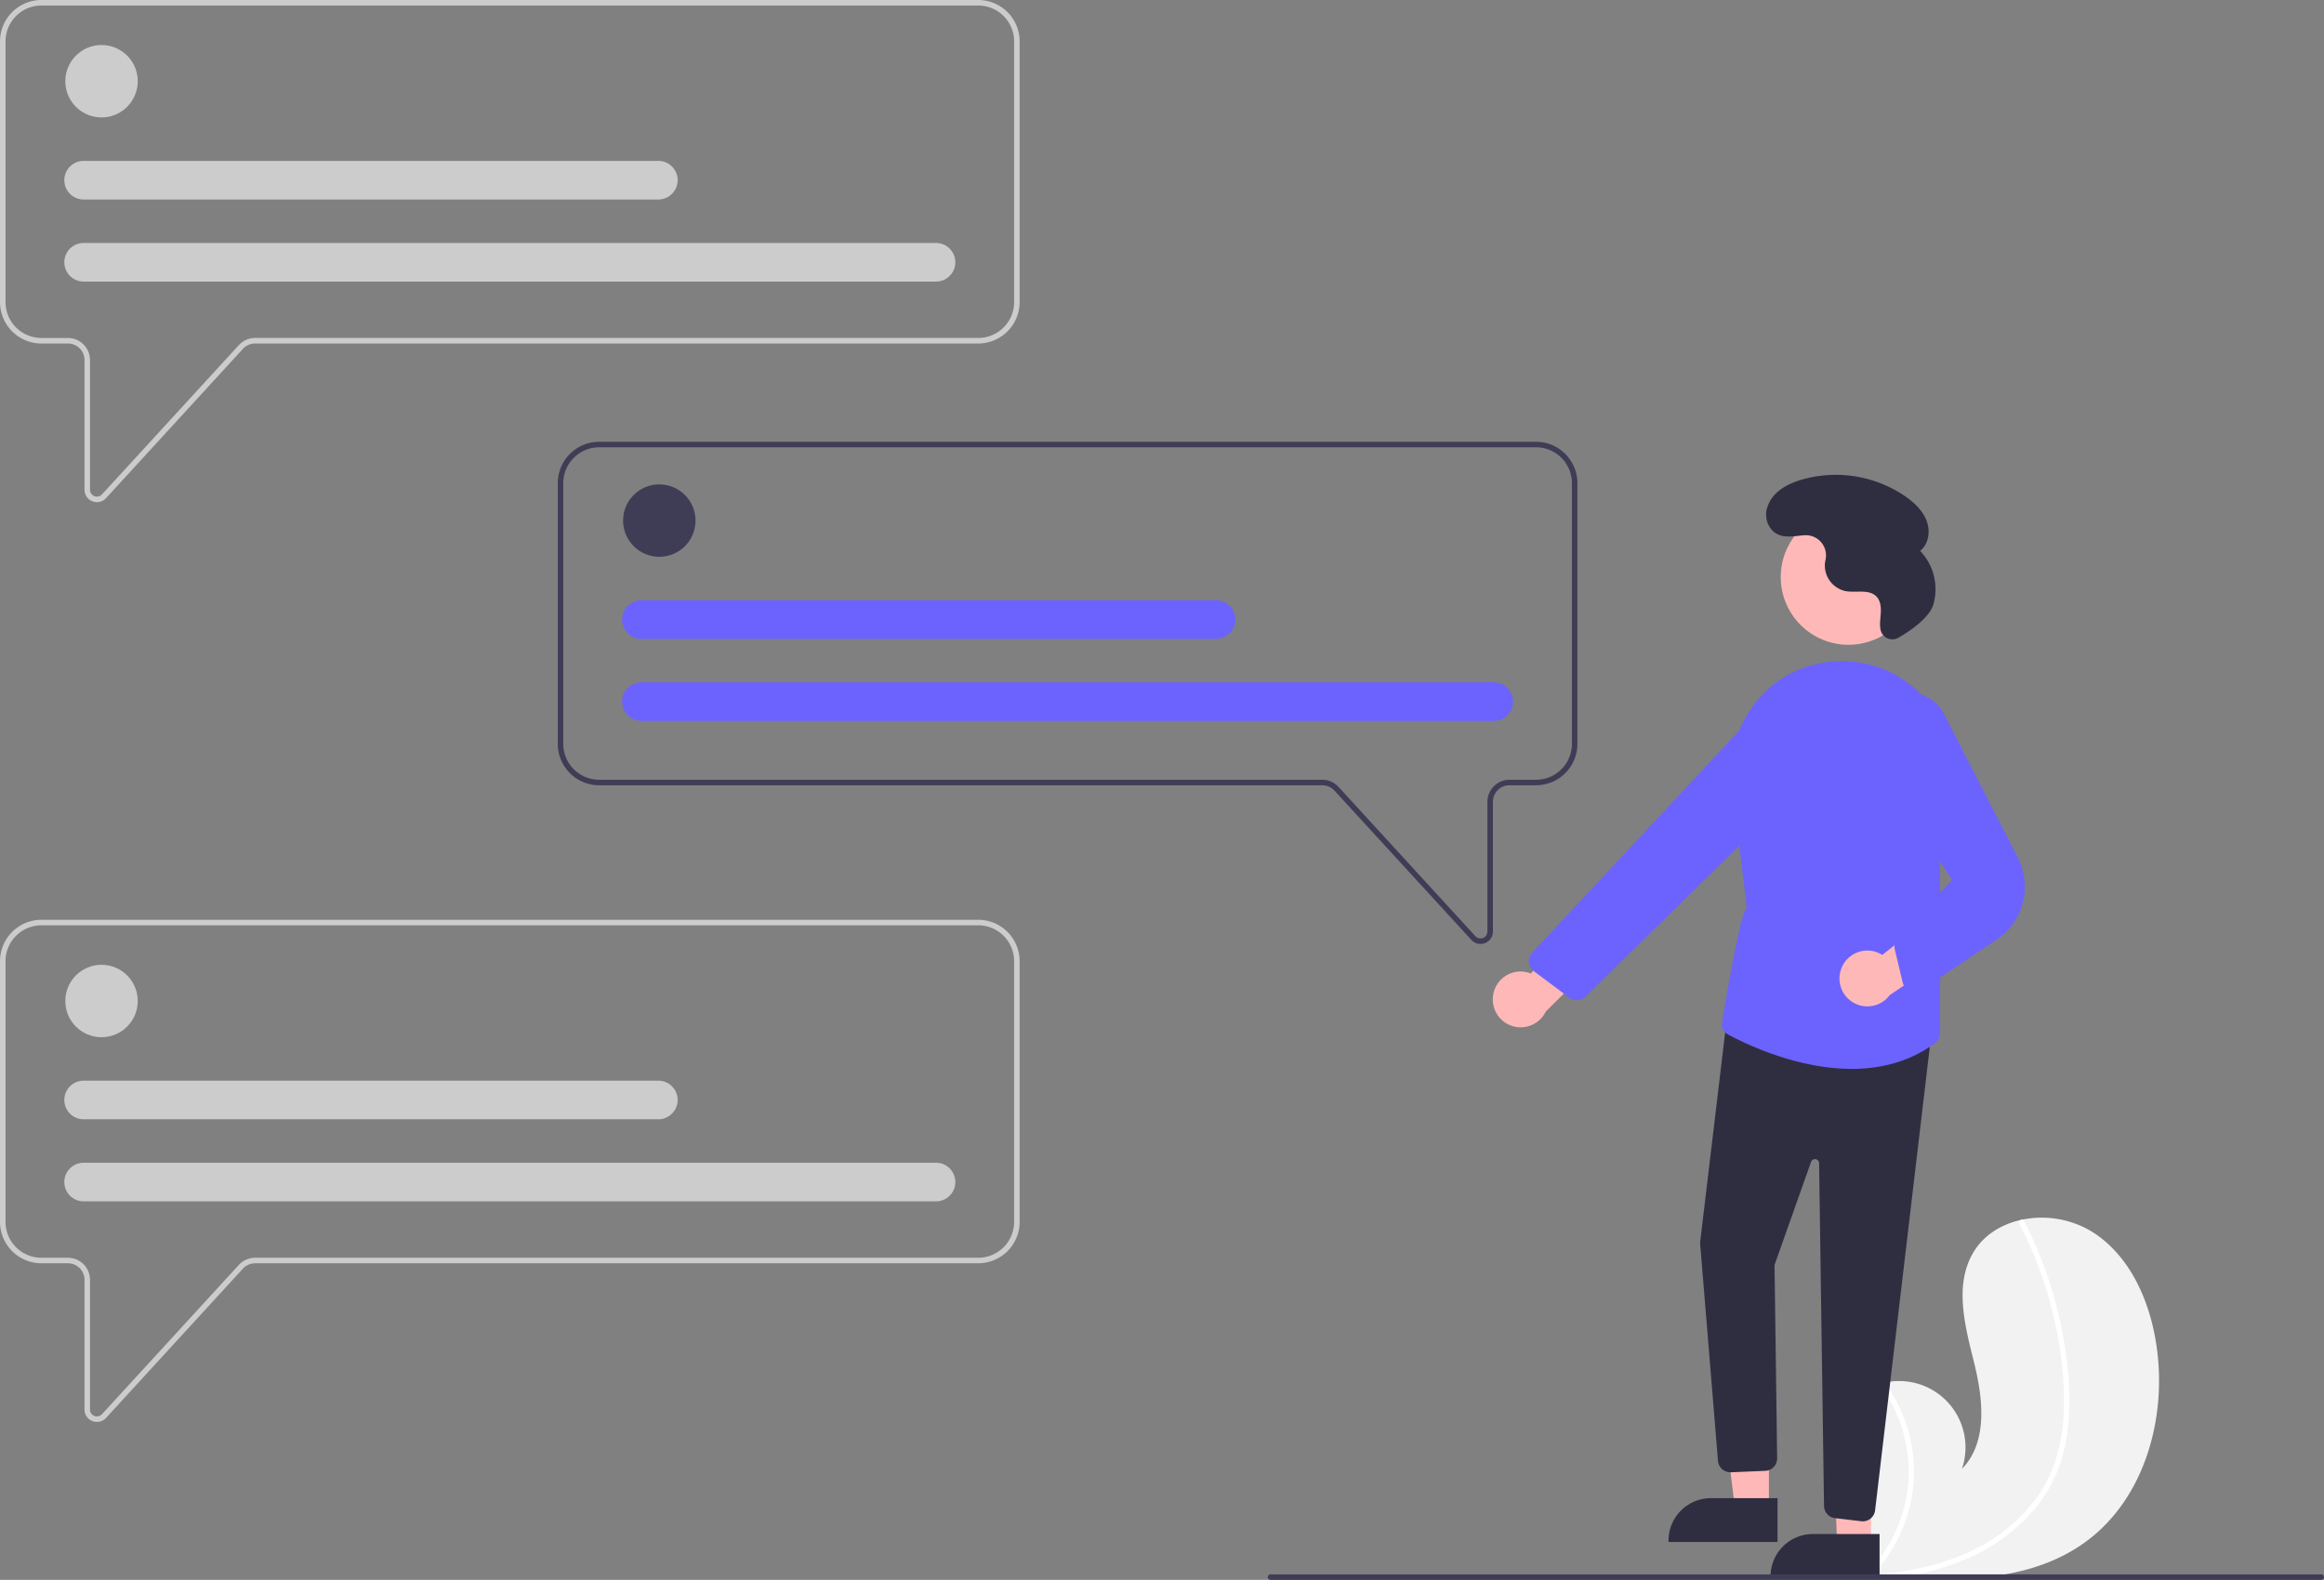 <svg id="Group_1" data-name="Group 1" xmlns="http://www.w3.org/2000/svg" width="842.725" height="573" viewBox="0 0 842.725 573">
  <rect x="0" y="0" width="842.725" height="573" fill="#808080" stroke="none"/>
  <path id="Path_1" data-name="Path 1" d="M934.654,722.905c-18.9,13.616-43.394,14.3-67.07,12.627-3.306-.233-6.589-.507-9.841-.8-.02-.005-.045,0-.065-.008-.156-.015-.313-.03-.462-.039l-2.008-.189.157.3.493.93c-.177-.311-.354-.616-.531-.927-.052-.093-.111-.186-.162-.28-6.133-10.673-12.217-21.738-13.768-33.926-1.6-12.65,2.9-26.974,14.037-33.192a22.463,22.463,0,0,1,4.61-1.931c.666-.2,1.341-.366,2.023-.512a24.081,24.081,0,0,1,28,31.3c9.439-9.679,7.679-25.381,4.422-38.5s-7.212-27.725-.576-39.512c3.689-6.561,10.175-10.631,17.454-12.271.223-.048.446-.1.67-.138a35.144,35.144,0,0,1,25.249,4.424c13.919,8.771,21.068,25.4,23.388,41.692C964.416,678.167,956.143,707.423,934.654,722.905Z" transform="translate(-178.635 -163.5)" fill="#f2f2f2"/>
  <path id="Path_2" data-name="Path 2" d="M928.552,680.882a59.743,59.743,0,0,1-4.123,16.835,51.875,51.875,0,0,1-8.054,13.156,66.465,66.465,0,0,1-25.531,18.409,95.656,95.656,0,0,1-23.26,6.25c-3.306-.233-6.589-.507-9.841-.8-.02-.005-.045,0-.065-.008-.156-.015-.313-.03-.462-.039l-2.008-.189.157.3.493.93c-.177-.311-.354-.616-.531-.927-.052-.093-.111-.186-.162-.28a52.411,52.411,0,0,0,4.879-69.049c.666-.2,1.341-.366,2.023-.512a55.3,55.3,0,0,1,5.044,8.354,54.179,54.179,0,0,1,4.675,33.706,55.392,55.392,0,0,1-14.034,27.629c.631-.044,1.269-.1,1.893-.153,11.818-1,23.613-3.542,34.332-8.746a61.832,61.832,0,0,0,23.163-19.006c6.492-8.953,9.353-19.723,9.844-30.669a129.426,129.426,0,0,0-3.674-35.039A147.068,147.068,0,0,0,910.95,607.37a1.057,1.057,0,0,1,.42-1.4.9.9,0,0,1,.67-.138.783.783,0,0,1,.517.443c.676,1.319,1.339,2.638,1.977,3.973a148.737,148.737,0,0,1,11.644,34.924C928.527,656.827,929.781,669.016,928.552,680.882Z" transform="translate(-178.635 -163.5)" fill="#fff"/>
  <path id="Path_3" data-name="Path 3" d="M213.795,345.626a4.535,4.535,0,0,1-1.645-.311,4.475,4.475,0,0,1-2.87-4.2V294.086a6.012,6.012,0,0,0-6-6h-9.631a15.026,15.026,0,0,1-15.01-15.009V178.509A15.026,15.026,0,0,1,193.644,163.5H533.37a15.026,15.026,0,0,1,15.009,15.009v94.563a15.026,15.026,0,0,1-15.009,15.009H271.15a6.021,6.021,0,0,0-4.427,1.947L217.1,344.162A4.476,4.476,0,0,1,213.795,345.626ZM193.644,165.5a13.024,13.024,0,0,0-13.009,13.009v94.563a13.024,13.024,0,0,0,13.009,13.009h9.631a8.014,8.014,0,0,1,8,8v47.033a2.5,2.5,0,0,0,4.347,1.691l49.622-54.133a8.025,8.025,0,0,1,5.9-2.6H533.37a13.024,13.024,0,0,0,13.009-13.009V178.509A13.024,13.024,0,0,0,533.37,165.5Z" transform="translate(-178.635 -163.5)" fill="#ccc"/>
  <circle id="Ellipse_1" data-name="Ellipse 1" cx="13.134" cy="13.134" r="13.134" transform="translate(23.682 16.323)" fill="#ccc"/>
  <path id="Path_4" data-name="Path 4" d="M518.047,265.63H208.967a7,7,0,1,1,0-14.009h309.08a7,7,0,0,1,0,14.009Z" transform="translate(-178.635 -163.5)" fill="#ccc"/>
  <path id="Path_5" data-name="Path 5" d="M417.355,235.86H208.967a7,7,0,1,1,0-14.009H417.355a7,7,0,0,1,0,14.009Z" transform="translate(-178.635 -163.5)" fill="#ccc"/>
  <path id="Path_6" data-name="Path 6" d="M213.795,679.222a4.534,4.534,0,0,1-1.645-.311,4.475,4.475,0,0,1-2.87-4.2V627.682a6.012,6.012,0,0,0-6-6h-9.631a15.026,15.026,0,0,1-15.01-15.009V512.106A15.026,15.026,0,0,1,193.644,497.1H533.37a15.026,15.026,0,0,1,15.009,15.009v94.563a15.026,15.026,0,0,1-15.009,15.009H271.15a6.021,6.021,0,0,0-4.427,1.947L217.1,677.758A4.476,4.476,0,0,1,213.795,679.222ZM193.645,499.1a13.024,13.024,0,0,0-13.01,13.009v94.563a13.024,13.024,0,0,0,13.009,13.009h9.631a8.014,8.014,0,0,1,8,8v47.033a2.5,2.5,0,0,0,4.347,1.691l49.622-54.133a8.025,8.025,0,0,1,5.9-2.6H533.37a13.024,13.024,0,0,0,13.009-13.009V512.106A13.024,13.024,0,0,0,533.37,499.1Z" transform="translate(-178.635 -163.5)" fill="#ccc"/>
  <path id="Path_7" data-name="Path 7" d="M715.478,505.857a4.475,4.475,0,0,1-3.307-1.464l-49.622-54.133a6.02,6.02,0,0,0-4.426-1.947H395.9A15.026,15.026,0,0,1,380.894,433.3V338.74A15.026,15.026,0,0,1,395.9,323.731H735.629a15.026,15.026,0,0,1,15.009,15.009V433.3a15.026,15.026,0,0,1-15.009,15.009H726a6.012,6.012,0,0,0-6,6V501.35a4.474,4.474,0,0,1-2.87,4.2A4.526,4.526,0,0,1,715.478,505.857ZM395.9,325.731a13.024,13.024,0,0,0-13.009,13.009V433.3A13.024,13.024,0,0,0,395.9,446.312h262.22a8.024,8.024,0,0,1,5.9,2.6l49.622,54.133a2.5,2.5,0,0,0,4.347-1.691V454.317a8.014,8.014,0,0,1,8-8h9.631A13.024,13.024,0,0,0,748.638,433.3V338.74a13.024,13.024,0,0,0-13.009-13.009Z" transform="translate(-178.635 -163.5)" fill="#3f3d56"/>
  <circle id="Ellipse_2" data-name="Ellipse 2" cx="13.134" cy="13.134" r="13.134" transform="translate(23.682 349.919)" fill="#ccc"/>
  <path id="Path_8" data-name="Path 8" d="M518.047,599.226H208.967a7,7,0,1,1,0-14.009h309.08a7,7,0,0,1,0,14.009Z" transform="translate(-178.635 -163.5)" fill="#ccc"/>
  <path id="Path_9" data-name="Path 9" d="M417.355,569.456H208.967a7,7,0,1,1,0-14.009H417.355a7,7,0,0,1,0,14.009Z" transform="translate(-178.635 -163.5)" fill="#ccc"/>
  <circle id="Ellipse_3" data-name="Ellipse 3" cx="13.134" cy="13.134" r="13.134" transform="translate(225.941 175.678)" fill="#3f3d56"/>
  <path id="Path_10" data-name="Path 10" d="M720.306,424.985H411.226a7,7,0,0,1,0-14.009h309.08a7,7,0,0,1,0,14.009Z" transform="translate(-178.635 -163.5)" fill="#6c63ff"/>
  <path id="Path_11" data-name="Path 11" d="M619.614,395.215H411.226a7,7,0,0,1,0-14.009H619.614a7,7,0,1,1,0,14.009Z" transform="translate(-178.635 -163.5)" fill="#6c63ff"/>
  <path id="Path_12" data-name="Path 12" d="M720.171,523.859a10.056,10.056,0,0,1,13.594-7.277l23.459-26.956,4.983,17.889L739.166,530.37a10.11,10.11,0,0,1-18.995-6.511Z" transform="translate(-178.635 -163.5)" fill="#ffb8b8"/>
  <circle id="Ellipse_4" data-name="Ellipse 4" cx="24.561" cy="24.561" r="24.561" transform="translate(645.729 184.74)" fill="#ffb8b8"/>
  <path id="Path_13" data-name="Path 13" d="M641.436,547.373H629.177l-5.833-47.288h18.1Z" fill="#ffb8b8"/>
  <path id="Path_14" data-name="Path 14" d="M823.2,722.757H783.667v-.5a15.386,15.386,0,0,1,15.387-15.386H823.2Z" transform="translate(-178.635 -163.5)" fill="#2f2e41"/>
  <path id="Path_15" data-name="Path 15" d="M678.436,560.373H666.177l-1.7-46.158,13.96-1.129Z" fill="#ffb8b8"/>
  <path id="Path_16" data-name="Path 16" d="M860.2,735.757H820.667v-.5a15.386,15.386,0,0,1,15.387-15.386H860.2Z" transform="translate(-178.635 -163.5)" fill="#2f2e41"/>
  <path id="Path_17" data-name="Path 17" d="M853.584,715.243l-9.547-1.124a4.512,4.512,0,0,1-3.974-4.4l-1.789-124.339a1.5,1.5,0,0,0-2.914-.478l-13.246,37.4.947,70.1a4.5,4.5,0,0,1-4.229,4.553l-12.464.529a4.527,4.527,0,0,1-4.744-3.925l-6.51-79.3,0-.05,9.877-82.819,74.183,5.367L858.579,711.3a4.507,4.507,0,0,1-4.466,3.973,4.4,4.4,0,0,1-.529-.032Z" transform="translate(-178.635 -163.5)" fill="#2f2e41"/>
  <path id="Path_18" data-name="Path 18" d="M805.306,538.728a4.473,4.473,0,0,1-2.355-3.618s6.671-41.484,9.115-42.263l-5.349-44.363a40.909,40.909,0,0,1,8.781-30.49,39.013,39.013,0,0,1,27.031-14.483q1.121-.1,2.23-.154a39.368,39.368,0,0,1,33.134,15.082,40.12,40.12,0,0,1,7.219,36.406l-3,10.44v72.956a4.555,4.555,0,0,1-1.862,3.653c-9.341,6.855-19.9,9.279-30.156,9.279C830.686,551.173,812.34,542.493,805.306,538.728Z" transform="translate(-178.635 -163.5)" fill="#6c63ff"/>
  <path id="Path_19" data-name="Path 19" d="M747.716,525.377l-12.9-9.648a4.5,4.5,0,0,1-.6-6.672l76.863-82.474a15.053,15.053,0,0,1,19.521-2.075h0a14.978,14.978,0,0,1,1.925,22.976l-78.964,77.5a4.472,4.472,0,0,1-5.362.708,4.616,4.616,0,0,1-.485-.316Z" transform="translate(-178.635 -163.5)" fill="#6c63ff"/>
  <path id="Path_20" data-name="Path 20" d="M846.465,514.457a10.056,10.056,0,0,1,14.715-4.607l28.086-22.094,1.55,18.5-26.909,18.144a10.11,10.11,0,0,1-17.442-9.948Z" transform="translate(-178.635 -163.5)" fill="#ffb8b8"/>
  <path id="Path_21" data-name="Path 21" d="M871.6,523.082a4.464,4.464,0,0,1-3.023-3.249l-2.837-11.916a4.437,4.437,0,0,1,1.65-4.612l19.089-20.645-28.079-43.3a15.242,15.242,0,1,1,25.833-15.632l26.1,50.81a23.118,23.118,0,0,1-7.721,29.795l-26.676,17.82a4.461,4.461,0,0,1-2.97,1.137,4.55,4.55,0,0,1-1.37-.213Z" transform="translate(-178.635 -163.5)" fill="#6c63ff"/>
  <path id="Path_22" data-name="Path 22" d="M867.125,394.758a4.4,4.4,0,0,1-6.493-2.565l-.015-.061c-.5-2.044-.105-4.182.024-6.282s-.089-4.4-1.527-5.941c-2.681-2.863-7.414-1.312-11.271-2.019a9.511,9.511,0,0,1-7.453-10.117c.053-.437.136-.874.23-1.311a7.325,7.325,0,0,0-7.651-8.83c-3.893.244-8.091,1.446-11.329-1.421a8.351,8.351,0,0,1-2.053-8.992c1.812-5.321,7-8.129,12.135-9.685a44.588,44.588,0,0,1,37.826,6c3.263,2.274,6.314,5.136,7.719,8.856s.762,8.427-2.349,10.9a20.123,20.123,0,0,1,4.765,19.521C878.167,387.794,870.829,392.6,867.125,394.758Z" transform="translate(-178.635 -163.5)" fill="#2f2e41"/>
  <path id="Path_23" data-name="Path 23" d="M1021.36,735.5a1,1,0,0,1-1,1h-381a1,1,0,0,1,0-2h381a1,1,0,0,1,1,1Z" transform="translate(-178.635 -163.5)" fill="#3f3d56"/>
</svg>
